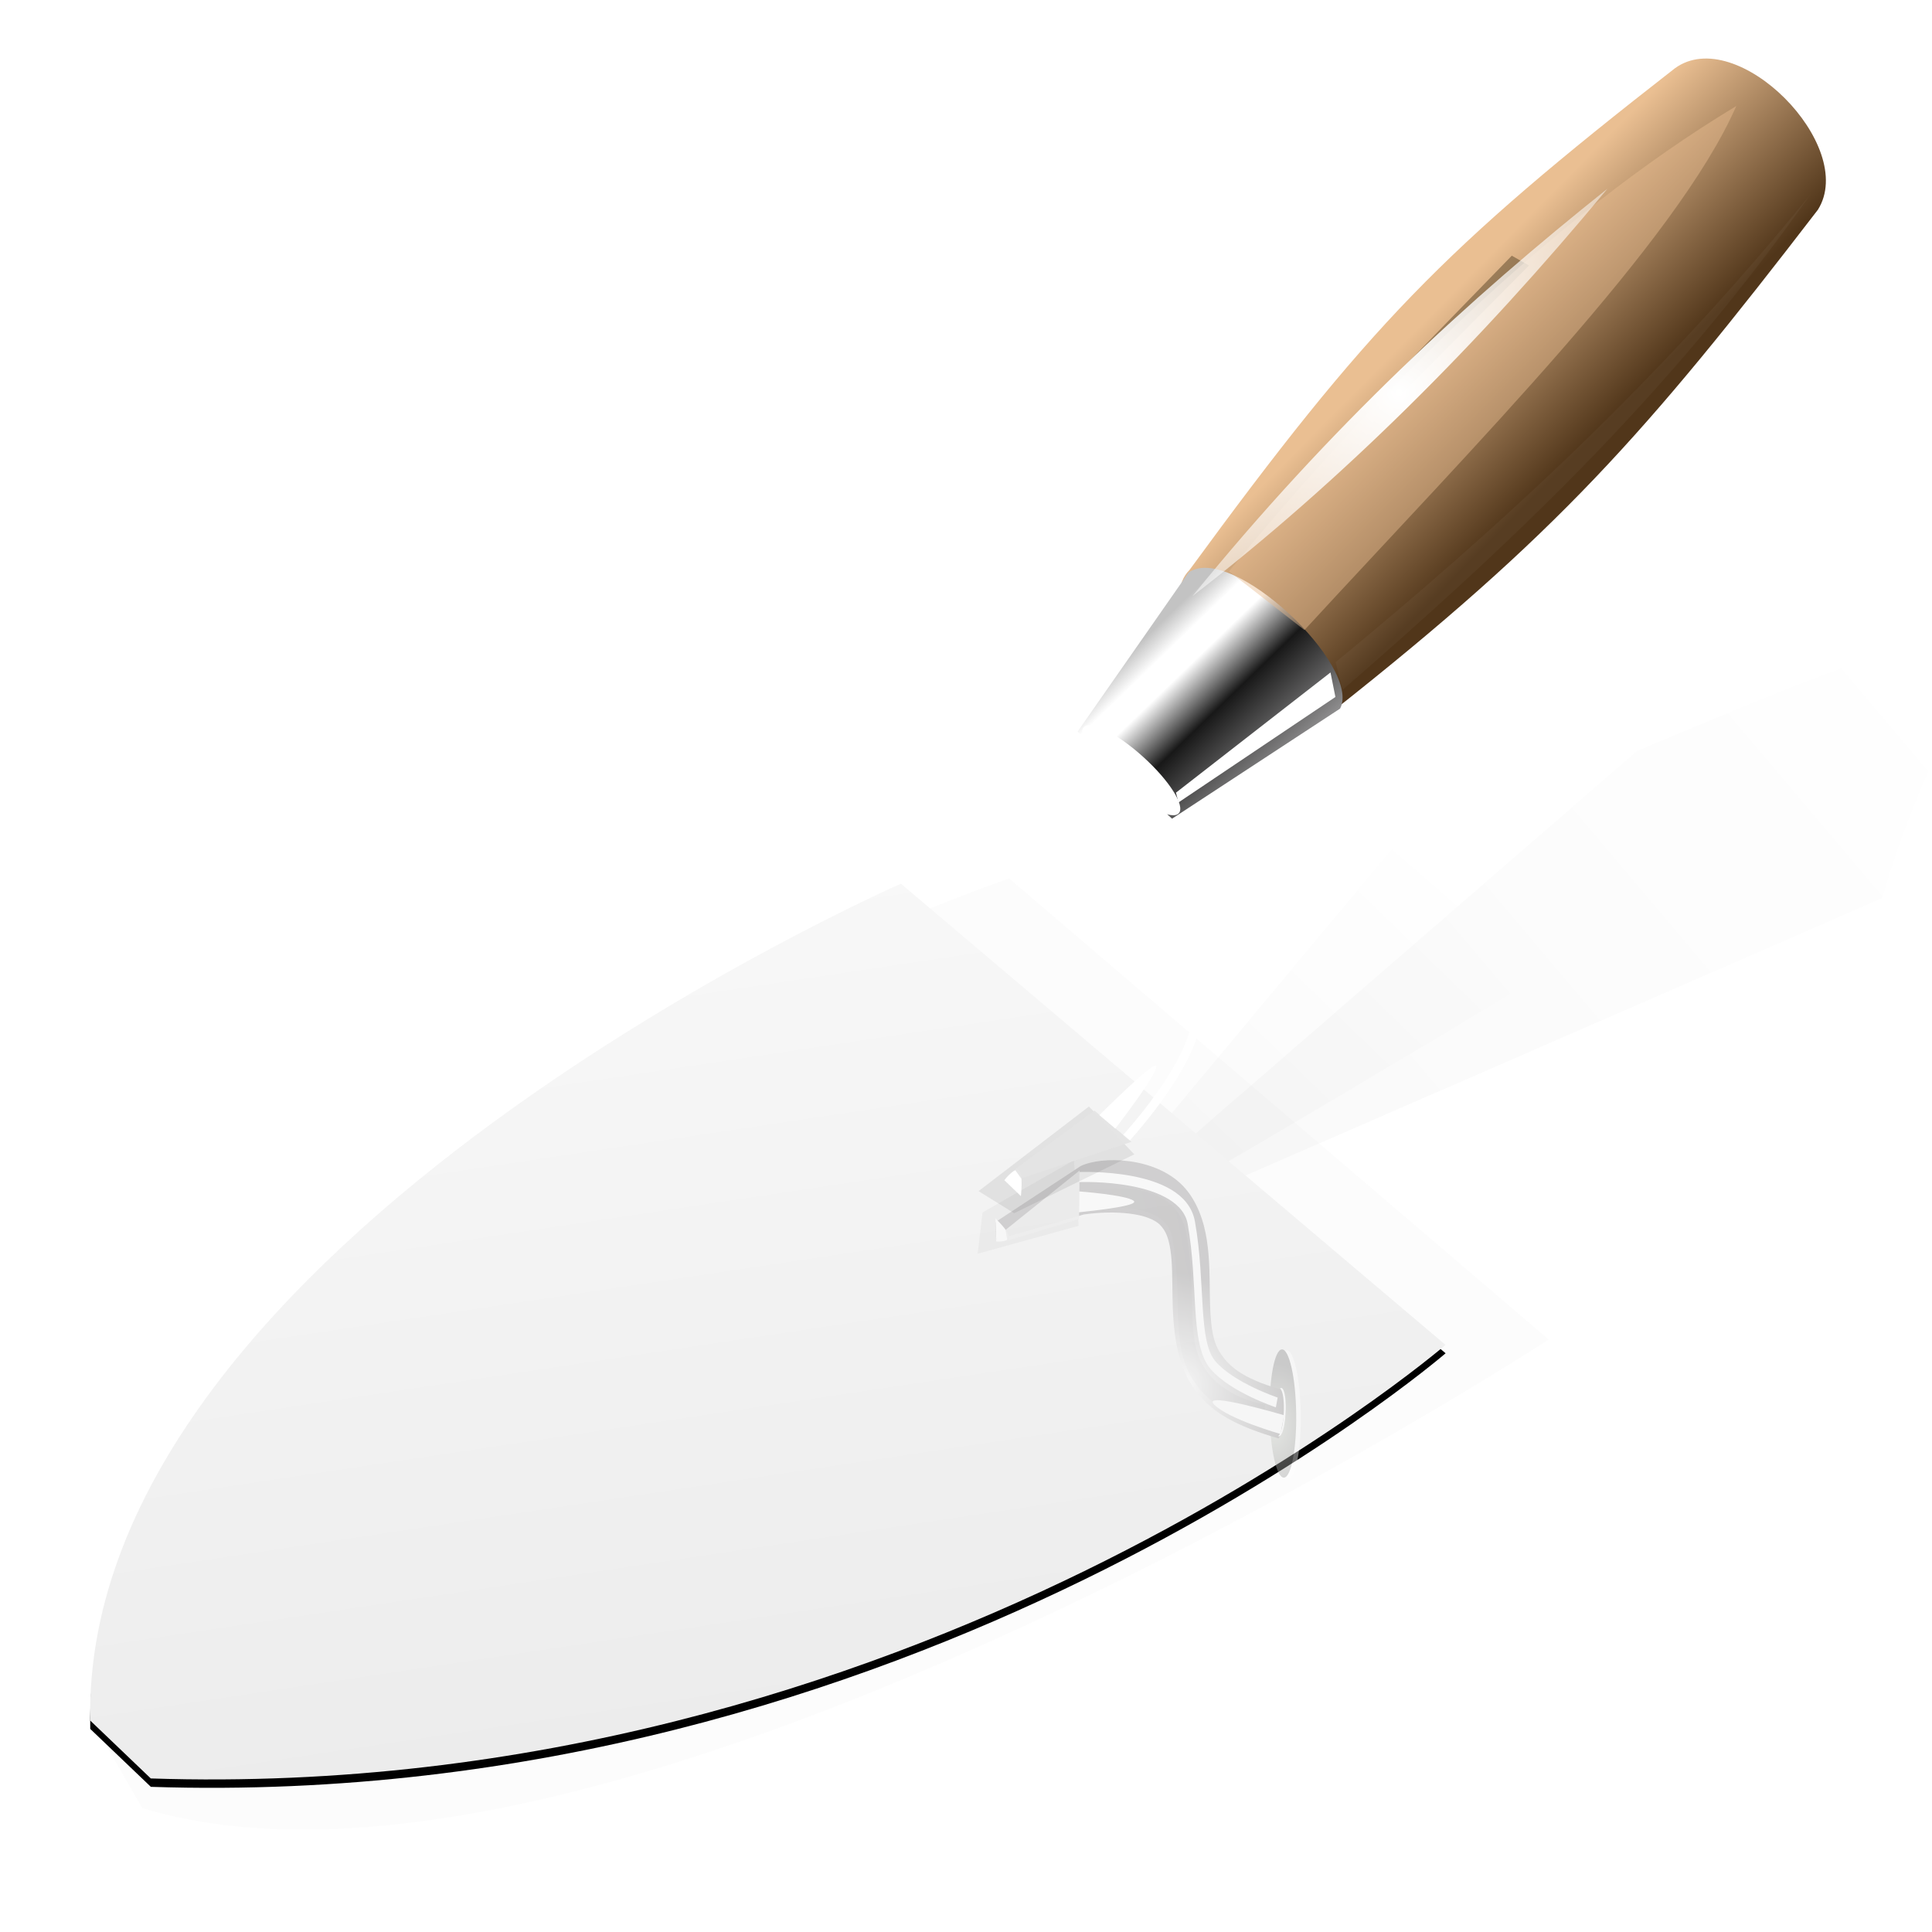 <?xml version="1.0" encoding="UTF-8"?>
<svg enable-background="new" version="1.0" viewBox="0 0 256 256" xmlns="http://www.w3.org/2000/svg" xmlns:xlink="http://www.w3.org/1999/xlink"><defs><filter id="w"><feGaussianBlur stdDeviation="2.121"/></filter><mask id="m" maskUnits="userSpaceOnUse"><rect transform="matrix(.656 .755 .755 -.656 0 0)" x="127.96" y="-26.827" width="74.184" height="45.5" rx="3.345" ry="3.345" color="#000000" display="block" enable-background="accumulate" fill="url(#n)"/></mask><linearGradient id="n" x1="102.5" x2="102.5" y1="139.25" y2="165.75" gradientTransform="matrix(1.725 0 0 1.4 -11.782 -217.23)" gradientUnits="userSpaceOnUse"><stop stop-color="#fff" offset="0"/><stop offset="1"/></linearGradient><linearGradient id="c" x1="97.878" x2="112.42" y1="122.47" y2="132.34" gradientUnits="userSpaceOnUse" xlink:href="#s"/><radialGradient id="a" cx="110.13" cy="120.15" r="10.491" gradientTransform="matrix(.954 -.301 .404 1.282 -43.49 -5.146)" gradientUnits="userSpaceOnUse" xlink:href="#t"/><radialGradient id="b" cx="111.17" cy="86.433" r="2.25" gradientTransform="matrix(3.107 .319 -.366 3.565 -201.47 -258.31)" gradientUnits="userSpaceOnUse" xlink:href="#q"/><filter id="x" x="-.097" y="-.147" width="1.195" height="1.295"><feGaussianBlur stdDeviation="6.815"/></filter><linearGradient id="o" x1="82.179" x2="25" y1="127.66" y2="79.33" gradientUnits="userSpaceOnUse"><stop offset="0"/><stop stop-opacity="0" offset="1"/></linearGradient><linearGradient id="p" x1="96" x2="66" y1="137" y2="106" gradientUnits="userSpaceOnUse"><stop offset="0"/><stop stop-opacity="0" offset="1"/></linearGradient><filter id="d" x="-.222" y="-.264" width="1.444" height="1.529"><feGaussianBlur stdDeviation="4.626"/></filter><filter id="e"><feGaussianBlur stdDeviation="0.229"/></filter><filter id="f" x="-.148" y="-.088" width="1.296" height="1.176"><feGaussianBlur stdDeviation="0.338"/></filter><linearGradient id="r" x1="102.5" x2="88.14" y1="89.789" y2="104.64" gradientTransform="matrix(1.17 0 0 1.17 -25.007 -21.752)" gradientUnits="userSpaceOnUse"><stop stop-color="#c3c3c3" offset="0"/><stop stop-color="#fff" offset=".125"/><stop stop-color="#fff" offset=".25"/><stop stop-color="#181818" offset=".5"/><stop stop-color="#a5a4a5" offset="1"/></linearGradient><filter id="g"><feGaussianBlur stdDeviation="0.423"/></filter><filter id="h"><feGaussianBlur stdDeviation="0.283"/></filter><filter id="i" x="-.162" y="-.05" width="1.323" height="1.099"><feGaussianBlur stdDeviation="0.757"/></filter><filter id="j"><feGaussianBlur stdDeviation="0.877"/></filter><linearGradient id="v" x1="67" x2="67" y1="57.986" y2="78.516" gradientTransform="matrix(.823 .832 -.832 .823 61.593 -50.915)" gradientUnits="userSpaceOnUse"><stop stop-color="#eabf92" offset="0"/><stop stop-color="#51361a" offset="1"/></linearGradient><linearGradient id="t"><stop stop-color="#fff" offset="0"/><stop stop-color="#9e9c9d" offset="1"/></linearGradient><linearGradient id="s"><stop offset="0"/><stop stop-opacity="0" offset="1"/></linearGradient><linearGradient id="q"><stop stop-color="#d3d7cf" offset="0"/><stop stop-color="#949494" offset="1"/></linearGradient><linearGradient id="u" x1="181" x2="160" y1="70" y2="210" gradientTransform="matrix(1.17 0 0 1.17 -25.007 -21.752)" gradientUnits="userSpaceOnUse"><stop stop-color="#fff" offset="0"/><stop stop-color="#ebebeb" offset="1"/></linearGradient><filter id="y" color-interpolation-filters="sRGB"><feGaussianBlur stdDeviation="0.877"/></filter><filter id="z" x="-.118" y="-.12" width="1.236" height="1.24"><feGaussianBlur stdDeviation="2.702"/></filter><radialGradient id="k" cx="207.5" cy="87" r="33.984" gradientTransform="matrix(2.206 .045 -.044 2.133 -247.53 -109.89)" gradientUnits="userSpaceOnUse"><stop stop-color="#fff" offset="0"/><stop stop-color="#fff" stop-opacity="0" offset="1"/></radialGradient></defs><g transform="translate(-21,-33)"><g transform="matrix(-1.111 0 0 1.111 277.73 25.384)"><path transform="matrix(1.17 0 0 1.17 -25.007 -21.752)" d="m116 114-55 47s95.531 62.291 143.38 47.765l4.113-7.132c2.563-55.54-92.493-87.634-92.493-87.634z" color="#000000" display="block" enable-background="accumulate" filter="url(#x)" opacity=".103"/><g transform="matrix(1.17 0 0 1.17 -22.666 -15.901)" opacity=".402"><path d="m110 148c-7-3-50-29-50-29l15-13z" color="#000000" display="block" enable-background="accumulate" fill="url(#p)" filter="url(#d)" opacity=".224"/><path d="m110 148c-7-3-85-37-85-37-7.17-26.018-25.922-36.512 25-15z" color="#000000" display="block" enable-background="accumulate" fill="url(#o)" filter="url(#d)" opacity=".224"/></g><path transform="translate(0,1)" d="m123.62 112.25-64.953 55.006s63.418 54.709 154.42 51.709l7.229-6.908c1-57-96.693-99.807-96.693-99.807z" color="#000000" display="block" enable-background="accumulate" filter="url(#y)" xlink:href="#l"/><path id="l" d="m123.63 112.25-64.954 55.006s63.418 54.709 154.42 51.709l7.228-6.91c1-57-96.693-99.805-96.693-99.805z" color="#000000" display="block" enable-background="accumulate" fill="url(#u)"/><g transform="matrix(.569 .884 .655 -.767 -48.846 162.96)" mask="url(#m)" opacity=".414"><path d="m103.25 142.12c0.5-0.5 4.625-4.875 4.625-4.875l11.25 8.625-3.625 2.25z" color="#000000" display="block" enable-background="accumulate" filter="url(#g)" opacity=".276"/><ellipse transform="matrix(.544 .601 -.601 .544 95.563 -10.89)" cx="110.75" cy="86.938" rx="2.25" ry="8.062" color="#000000" enable-background="accumulate" fill="#fff" fill-rule="evenodd"/><ellipse transform="matrix(.544 .601 -.601 .544 95.917 -10.36)" cx="110.75" cy="86.938" rx="2.25" ry="8.062" color="#000000" enable-background="accumulate" fill="url(#b)" fill-rule="evenodd"/><path d="m106.22 102.28c-1.479-0.104-4.019 1.54-3.907 3.145 2.651 4.82 2.797 6.918 2.595 8.574s-1.24 2.947-3.625 5.094c-1.219 1.097-2.637 2.301-3.844 3.875s-2.164 3.668-2.031 6.094c0.265 4.852 4.977 10.434 7.688 11.969l12.007 5.113 1.274-1.268-9.844-7.409c-3.164-2.966-5.952-6.633-6.062-8.656-0.055-1.012 0.285-1.777 1.031-2.75s1.937-2.003 3.219-3.156c2.615-2.354 4.827-4.813 5.25-8.281s-0.901-7.164-3.75-12.344z" color="#000000" enable-background="accumulate" fill="url(#a)" fill-rule="evenodd"/><path d="m104.12 140.5s-9.691-10.457-6.625-14.75c3.75-5.25 9-8.25 9-11.75s-2.875-9.125-2.875-9.125" color="#000000" display="block" enable-background="accumulate" fill="none" filter="url(#i)" stroke="#fff" stroke-miterlimit="10" stroke-width="1.028"/><path d="m106.81 139.56s-10.566-8.457-7.312-13.312c3.592-5.359 8.526-6.824 9-11.75 0.439-4.557-2.875-9.125-2.875-9.125" color="#000000" display="block" enable-background="accumulate" fill="none" filter="url(#h)" opacity=".224" stroke="url(#c)" stroke-miterlimit="10" stroke-width="1.985"/><path d="m114.81 146.38 1.688-1.625s-1.062-1.375-1.5-1-0.188 2.625-0.188 2.625z" color="#000000" display="block" enable-background="accumulate" fill="#fff"/><path d="m115.44 143.66-8.125-6-3.781 3.188 11.25 3.719z" color="#000000" display="block" enable-background="accumulate" fill="#e4e4e4" opacity=".931"/><path d="m105.53 102.28c-0.441 0.067-1.093 0.377-1.781 0.875-1.101 0.796-1.859 1.758-1.688 2.156 0.032 0.075 0.1 0.131 0.188 0.156-0.131-0.413 0.609-1.345 1.688-2.125 0.915-0.662 1.76-1.01 2.125-0.875-3e-3 -9e-3 4e-3 -0.023 0-0.031-0.064-0.149-0.267-0.197-0.531-0.156z" color="#000000" enable-background="accumulate" fill="#fff" fill-rule="evenodd"/><path d="m103.94 103.26 1.768-0.884s3.535 6.364 3.712 8.839c0.177 2.475-5.657-8.309-5.48-7.955z" color="#000000" display="block" enable-background="accumulate" fill="#fff" filter="url(#f)"/><path d="m106.81 138.12-1.625 1.375s-3.969-5.125-4.188-6.281 5.781 4.906 5.812 4.906z" color="#000000" display="block" enable-background="accumulate" fill="#fff" filter="url(#e)"/></g><path d="m31.325 15.002c27.68 21.565 36.567 30.697 57.893 59.838 1.525 1.542 1.512 4.011-0.029 5.536l-11.489 11.369c-1.542 1.525-4.011 1.512-5.536-0.029-26.823-21.193-37.258-32.996-57.893-59.838-4.81-7.631 9.681-22.269 17.054-16.875z" color="#000000" enable-background="accumulate" fill="url(#v)" fill-rule="evenodd"/><path d="m71.253 91.368 20.042 13.13 11.264-10.387-13.239-18.981c-5.177-3.577-20.693 11.24-18.067 16.238z" color="#000000" enable-background="accumulate" fill="url(#r)" fill-rule="evenodd"/><path d="m50.773 37.349-2.048 1.17 15.507 15.653 1.609-1.317z" color="#000000" display="block" enable-background="accumulate" fill="#564527" opacity=".489"/><g transform="matrix(1.17 0 0 1.17 -25.007 -21.752)"><path d="m103.25 142.12c0.5-0.5 4.625-4.875 4.625-4.875l11.25 8.625-3.625 2.25z" color="#000000" display="block" enable-background="accumulate" filter="url(#g)" opacity=".276"/><ellipse transform="matrix(.544 .601 -.601 .544 95.563 -10.89)" cx="110.75" cy="86.938" rx="2.25" ry="8.062" color="#000000" enable-background="accumulate" fill="#fff" fill-rule="evenodd"/><ellipse transform="matrix(.544 .601 -.601 .544 95.917 -10.36)" cx="110.75" cy="86.938" rx="2.25" ry="8.062" color="#000000" enable-background="accumulate" fill="url(#b)" fill-rule="evenodd"/><path d="m106.22 102.28c-1.479-0.104-4.019 1.54-3.907 3.145 2.651 4.82 2.797 6.918 2.595 8.574s-1.24 2.947-3.625 5.094c-1.219 1.097-2.637 2.301-3.844 3.875s-2.164 3.668-2.031 6.094c0.265 4.852 4.977 10.434 7.688 11.969l12.007 5.113 1.274-1.268-9.844-7.409c-3.164-2.966-5.952-6.633-6.062-8.656-0.055-1.012 0.285-1.777 1.031-2.75s1.937-2.003 3.219-3.156c2.615-2.354 4.827-4.813 5.25-8.281s-0.901-7.164-3.75-12.344z" color="#000000" enable-background="accumulate" fill="url(#a)" fill-rule="evenodd"/><path d="m104.12 140.5s-9.691-10.457-6.625-14.75c3.75-5.25 9-8.25 9-11.75s-2.875-9.125-2.875-9.125" color="#000000" display="block" enable-background="accumulate" fill="none" filter="url(#i)" stroke="#fff" stroke-miterlimit="10" stroke-width=".885"/><path d="m106.81 139.56s-10.566-8.457-7.312-13.312c3.592-5.359 8.526-6.824 9-11.75 0.439-4.557-2.875-9.125-2.875-9.125" color="#000000" display="block" enable-background="accumulate" fill="none" filter="url(#h)" opacity=".224" stroke="url(#c)" stroke-miterlimit="10" stroke-width="1.709"/><path d="m114.81 146.38 1.688-1.625s-1.062-1.375-1.5-1-0.188 2.625-0.188 2.625z" color="#000000" display="block" enable-background="accumulate" fill="#fff"/><path d="m115.44 143.66-8.125-6-3.781 3.188 11.25 3.719z" color="#000000" display="block" enable-background="accumulate" fill="#e4e4e4" opacity=".931"/><path d="m105.53 102.28c-0.441 0.067-1.093 0.377-1.781 0.875-1.101 0.796-1.859 1.758-1.688 2.156 0.032 0.075 0.1 0.131 0.188 0.156-0.131-0.413 0.609-1.345 1.688-2.125 0.915-0.662 1.76-1.01 2.125-0.875-3e-3 -9e-3 4e-3 -0.023 0-0.031-0.064-0.149-0.267-0.197-0.531-0.156z" color="#000000" enable-background="accumulate" fill="#fff" fill-rule="evenodd"/><path d="m103.94 103.26 1.768-0.884s3.535 6.364 3.712 8.839c0.177 2.475-5.657-8.309-5.48-7.955z" color="#000000" display="block" enable-background="accumulate" fill="#fff" filter="url(#f)"/><path d="m106.81 138.12-1.625 1.375s-3.969-5.125-4.188-6.281 5.781 4.906 5.812 4.906z" color="#000000" display="block" enable-background="accumulate" fill="#fff" filter="url(#e)"/></g><path transform="matrix(1.17 0 0 1.17 -25.007 -21.752)" d="m82.75 95.5 0.5-2.5 15.75 12.25-0.25 1z" color="#000000" display="block" enable-background="accumulate" fill="#fff" filter="url(#j)"/><path transform="matrix(1.17 0 0 1.17 -25.007 -21.752)" d="m82.024 94.78 0.707-2.828c-16.527-13.623-32.846-28.492-48.437-47.73 14.739 20.95 31.132 36.112 47.73 50.558z" color="#000000" display="block" enable-background="accumulate" fill="#fff" filter="url(#j)" opacity=".184"/><path d="m84.5 75-9 7c-20.394-22.151-44.459-46.417-51.5-62.5 22.323 13.451 43.548 34.748 60.5 55.5z" color="#000000" display="block" enable-background="accumulate" fill="#eabf92" filter="url(#w)" opacity=".672"/></g><path d="m179 112c19.71-15.246 37.956-33.422 55-54-18.333 14.613-36.667 31.425-55 54z" fill="url(#k)" filter="url(#z)"/></g></svg>
